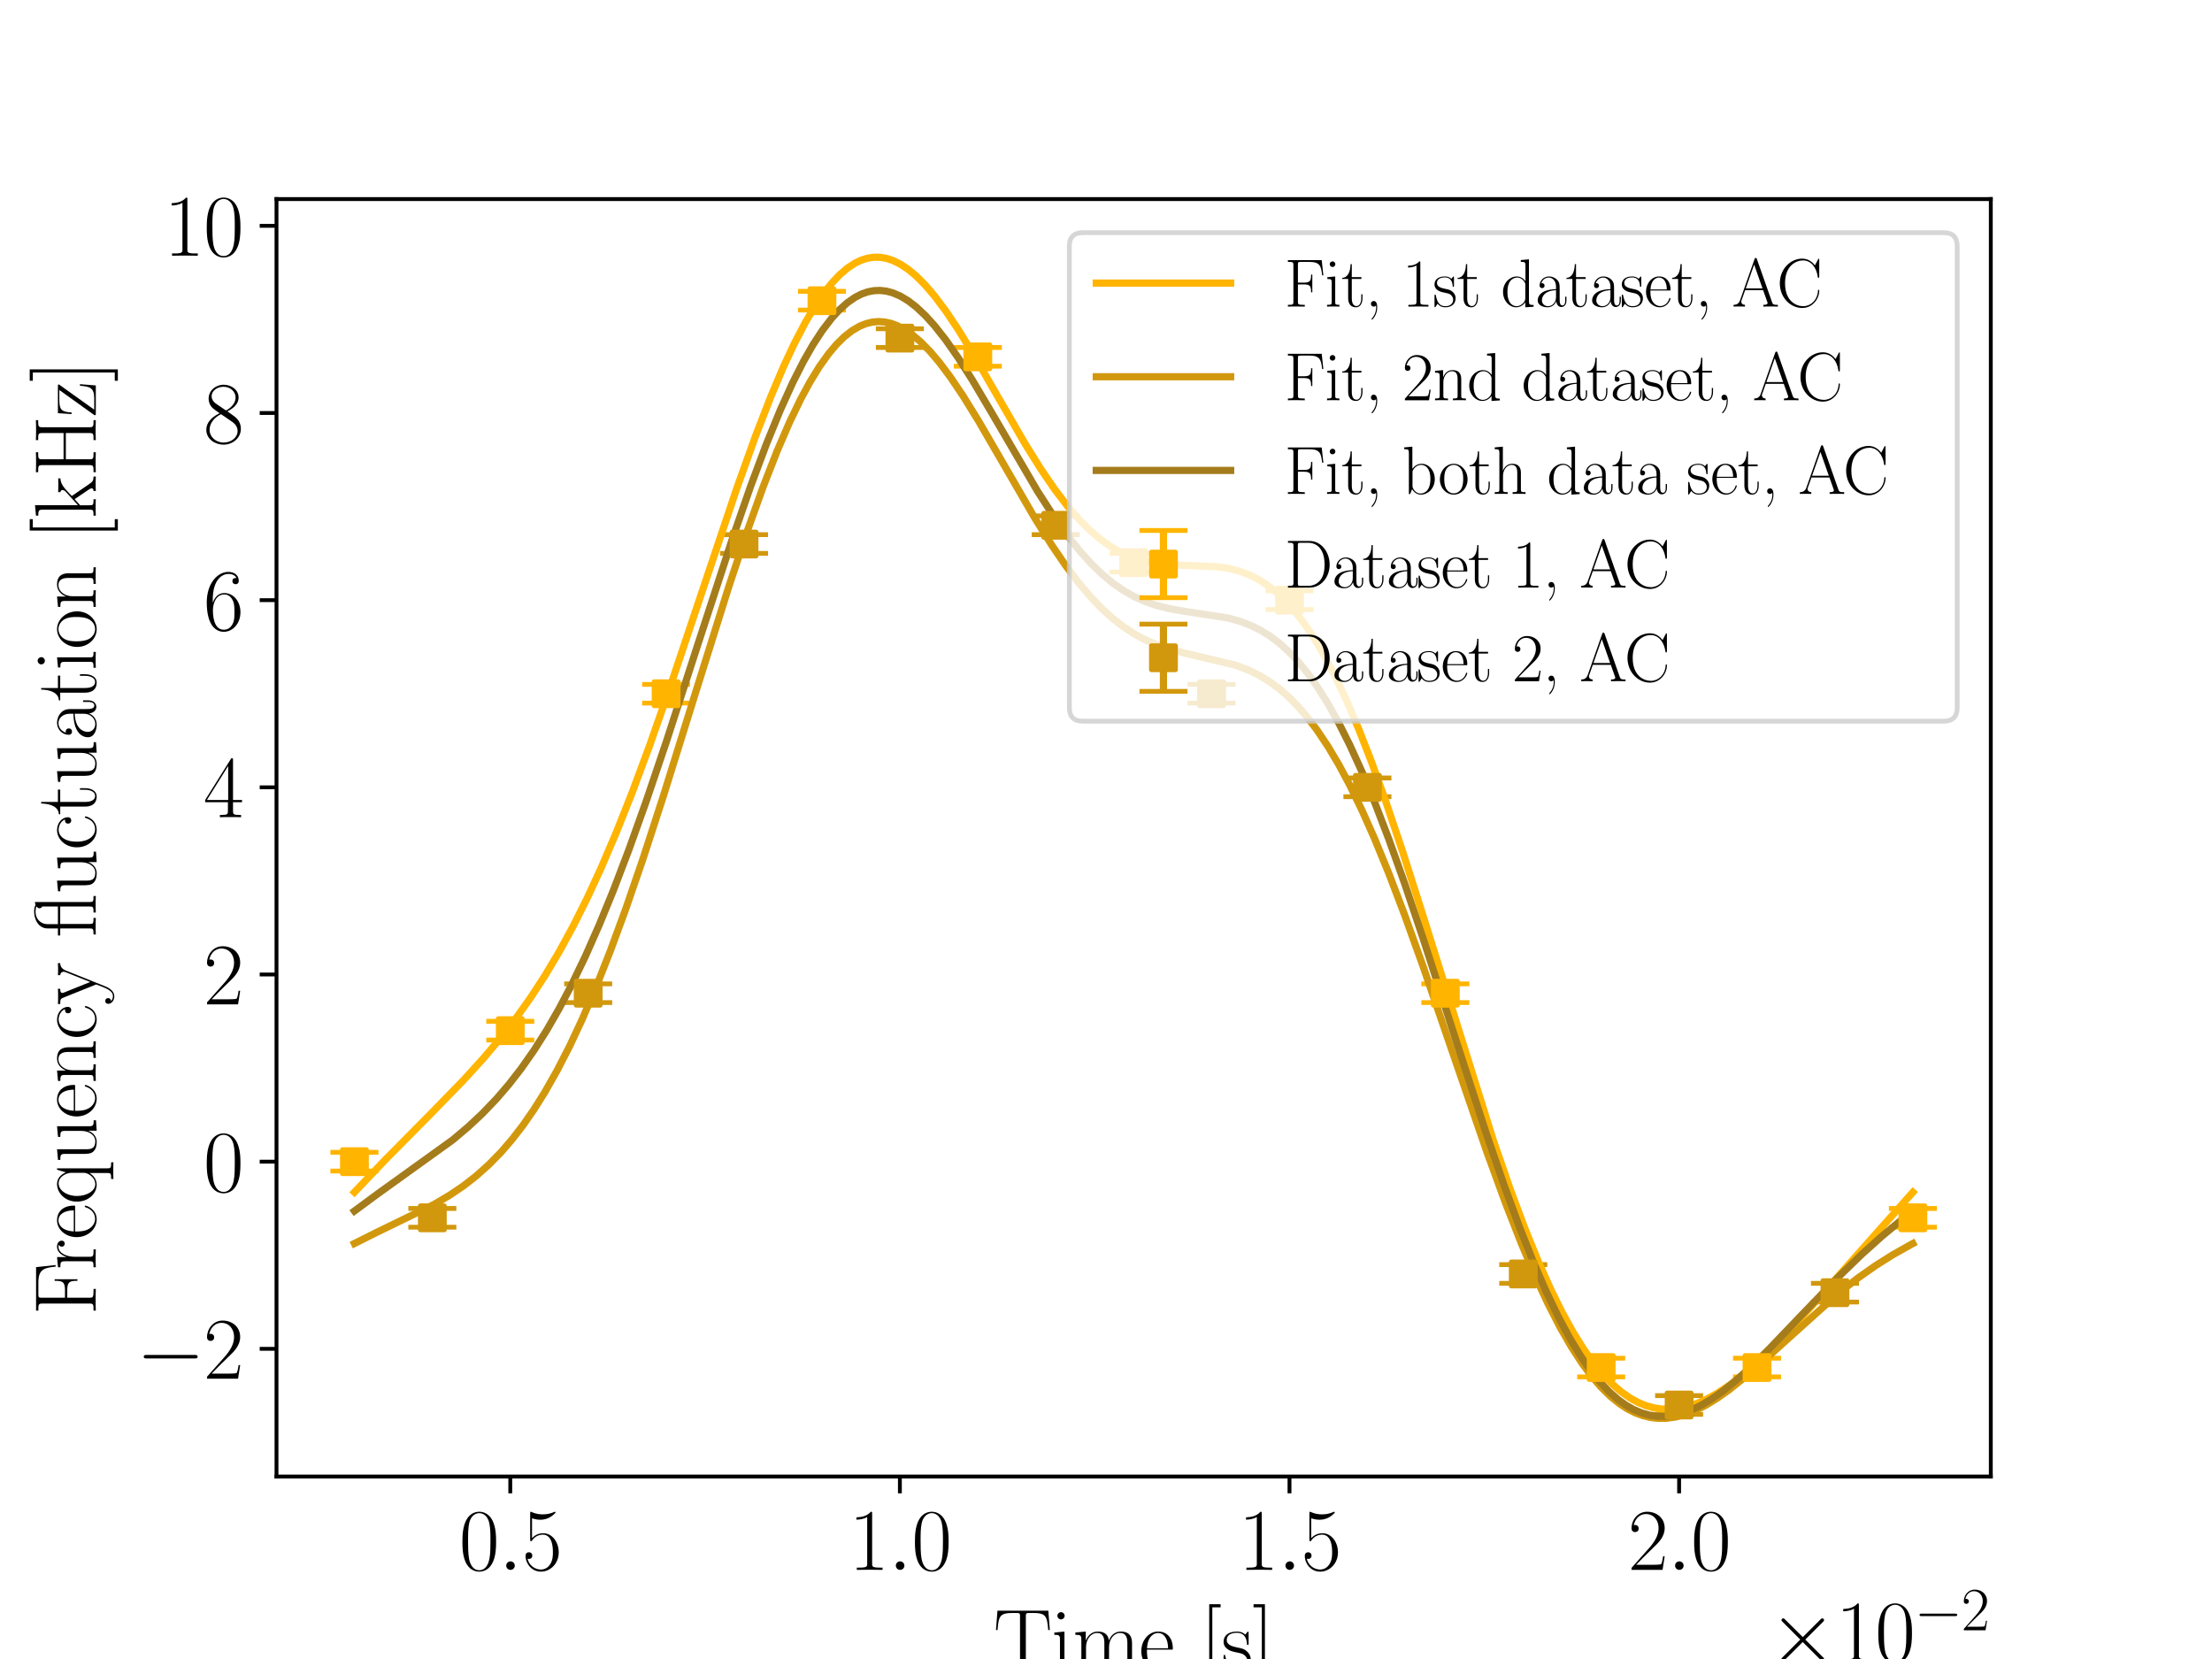 <?xml version="1.0" encoding="utf-8" standalone="no"?>
<!DOCTYPE svg PUBLIC "-//W3C//DTD SVG 1.1//EN"
  "http://www.w3.org/Graphics/SVG/1.1/DTD/svg11.dtd">
<svg xmlns:xlink="http://www.w3.org/1999/xlink" width="460.8pt" height="345.6pt" viewBox="0 0 460.8 345.6" xmlns="http://www.w3.org/2000/svg" version="1.1">
 <defs>
  <style type="text/css">*{stroke-linejoin: round; stroke-linecap: butt}</style>
 </defs>
 <g id="figure_1">
  <g id="patch_1">
   <path d="M 0 345.6 
L 460.8 345.6 
L 460.8 0 
L 0 0 
z
" style="fill: #ffffff"/>
  </g>
  <g id="axes_1">
   <g id="patch_2">
    <path d="M 57.6 307.584 
L 414.72 307.584 
L 414.72 41.472 
L 57.6 41.472 
z
" style="fill: #ffffff"/>
   </g>
   <g id="matplotlib.axis_1">
    <g id="xtick_1">
     <g id="line2d_1">
      <defs>
       <path id="m154bd9f898" d="M 0 0 
L 0 3.5 
" style="stroke: #000000; stroke-width: 0.8"/>
      </defs>
      <g>
       <use xlink:href="#m154bd9f898" x="106.298" y="307.584" style="stroke: #000000; stroke-width: 0.8"/>
      </g>
     </g>
     <g id="text_1">
      <!-- $\mathdefault{0.5}$ -->
      <g transform="translate(95.635 327.037) scale(0.18 -0.18)">
       <defs>
        <path id="CMR17-30" d="M 2688 2038 
C 2688 2430 2682 3099 2413 3613 
C 2176 4063 1798 4224 1466 4224 
C 1158 4224 768 4082 525 3620 
C 269 3137 243 2539 243 2038 
C 243 1671 250 1112 448 623 
C 723 -39 1216 -128 1466 -128 
C 1760 -128 2208 -7 2470 604 
C 2662 1048 2688 1568 2688 2038 
z
M 1466 -26 
C 1056 -26 813 328 723 816 
C 653 1196 653 1749 653 2109 
C 653 2604 653 3015 736 3407 
C 858 3954 1216 4121 1466 4121 
C 1728 4121 2067 3947 2189 3420 
C 2272 3054 2278 2623 2278 2109 
C 2278 1691 2278 1176 2202 797 
C 2067 96 1690 -26 1466 -26 
z
" transform="scale(0.016)"/>
        <path id="CMMI12-3a" d="M 1178 307 
C 1178 492 1024 620 870 620 
C 685 620 557 467 557 313 
C 557 128 710 0 864 0 
C 1050 0 1178 153 1178 307 
z
" transform="scale(0.016)"/>
        <path id="CMR17-35" d="M 730 3750 
C 794 3724 1056 3641 1325 3641 
C 1920 3641 2246 3961 2432 4140 
C 2432 4191 2432 4224 2394 4224 
C 2387 4224 2374 4224 2323 4198 
C 2099 4102 1837 4032 1517 4032 
C 1325 4032 1037 4055 723 4191 
C 653 4224 640 4224 634 4224 
C 602 4224 595 4217 595 4090 
L 595 2231 
C 595 2113 595 2080 659 2080 
C 691 2080 704 2093 736 2139 
C 941 2435 1222 2560 1542 2560 
C 1766 2560 2246 2415 2246 1293 
C 2246 1087 2246 716 2054 422 
C 1894 159 1645 25 1370 25 
C 947 25 518 319 403 812 
C 429 806 480 793 506 793 
C 589 793 749 838 749 1036 
C 749 1209 627 1280 506 1280 
C 358 1280 262 1190 262 1011 
C 262 454 704 -128 1382 -128 
C 2042 -128 2669 441 2669 1267 
C 2669 2054 2170 2662 1549 2662 
C 1222 2662 947 2540 730 2304 
L 730 3750 
z
" transform="scale(0.016)"/>
       </defs>
       <use xlink:href="#CMR17-30" transform="scale(0.996)"/>
       <use xlink:href="#CMMI12-3a" transform="translate(45.69 0) scale(0.996)"/>
       <use xlink:href="#CMR17-35" transform="translate(72.788 0) scale(0.996)"/>
      </g>
     </g>
    </g>
    <g id="xtick_2">
     <g id="line2d_2">
      <g>
       <use xlink:href="#m154bd9f898" x="187.462" y="307.584" style="stroke: #000000; stroke-width: 0.8"/>
      </g>
     </g>
     <g id="text_2">
      <!-- $\mathdefault{1.0}$ -->
      <g transform="translate(176.799 327.037) scale(0.18 -0.18)">
       <defs>
        <path id="CMR17-31" d="M 1702 4083 
C 1702 4217 1696 4224 1606 4224 
C 1357 3927 979 3833 621 3820 
C 602 3820 570 3820 563 3808 
C 557 3795 557 3782 557 3648 
C 755 3648 1088 3686 1344 3839 
L 1344 467 
C 1344 243 1331 166 781 166 
L 589 166 
L 589 0 
C 896 6 1216 12 1523 12 
C 1830 12 2150 6 2458 0 
L 2458 166 
L 2266 166 
C 1715 166 1702 236 1702 467 
L 1702 4083 
z
" transform="scale(0.016)"/>
       </defs>
       <use xlink:href="#CMR17-31" transform="scale(0.996)"/>
       <use xlink:href="#CMMI12-3a" transform="translate(45.69 0) scale(0.996)"/>
       <use xlink:href="#CMR17-30" transform="translate(72.788 0) scale(0.996)"/>
      </g>
     </g>
    </g>
    <g id="xtick_3">
     <g id="line2d_3">
      <g>
       <use xlink:href="#m154bd9f898" x="268.625" y="307.584" style="stroke: #000000; stroke-width: 0.8"/>
      </g>
     </g>
     <g id="text_3">
      <!-- $\mathdefault{1.5}$ -->
      <g transform="translate(257.962 327.037) scale(0.18 -0.18)">
       <use xlink:href="#CMR17-31" transform="scale(0.996)"/>
       <use xlink:href="#CMMI12-3a" transform="translate(45.69 0) scale(0.996)"/>
       <use xlink:href="#CMR17-35" transform="translate(72.788 0) scale(0.996)"/>
      </g>
     </g>
    </g>
    <g id="xtick_4">
     <g id="line2d_4">
      <g>
       <use xlink:href="#m154bd9f898" x="349.789" y="307.584" style="stroke: #000000; stroke-width: 0.8"/>
      </g>
     </g>
     <g id="text_4">
      <!-- $\mathdefault{2.0}$ -->
      <g transform="translate(339.126 327.037) scale(0.18 -0.18)">
       <defs>
        <path id="CMR17-32" d="M 2669 990 
L 2554 990 
C 2490 537 2438 460 2413 422 
C 2381 371 1920 371 1830 371 
L 602 371 
C 832 620 1280 1073 1824 1596 
C 2214 1966 2669 2400 2669 3033 
C 2669 3788 2067 4224 1395 4224 
C 691 4224 262 3603 262 3027 
C 262 2777 448 2745 525 2745 
C 589 2745 781 2783 781 3007 
C 781 3206 614 3264 525 3264 
C 486 3264 448 3257 422 3244 
C 544 3788 915 4057 1306 4057 
C 1862 4057 2227 3616 2227 3033 
C 2227 2477 1901 1998 1536 1583 
L 262 147 
L 262 0 
L 2515 0 
L 2669 990 
z
" transform="scale(0.016)"/>
       </defs>
       <use xlink:href="#CMR17-32" transform="scale(0.996)"/>
       <use xlink:href="#CMMI12-3a" transform="translate(45.69 0) scale(0.996)"/>
       <use xlink:href="#CMR17-30" transform="translate(72.788 0) scale(0.996)"/>
      </g>
     </g>
    </g>
    <g id="text_5">
     <!-- Time [s] -->
     <g transform="translate(206.964 347.959) scale(0.18 -0.18)">
      <defs>
       <path id="CMR17-54" d="M 3981 4332 
L 288 4332 
L 179 2924 
L 294 2924 
C 378 3981 467 4166 1453 4166 
C 1568 4166 1754 4166 1805 4159 
C 1926 4140 1926 4064 1926 3917 
L 1926 465 
C 1926 236 1907 166 1376 166 
L 1197 166 
L 1197 0 
C 1504 6 1824 12 2138 12 
C 2451 12 2771 6 3078 0 
L 3078 166 
L 2899 166 
C 2368 166 2349 236 2349 465 
L 2349 3917 
C 2349 4057 2349 4134 2464 4159 
C 2515 4166 2701 4166 2816 4166 
C 3795 4166 3891 3981 3974 2924 
L 4090 2924 
L 3981 4332 
z
" transform="scale(0.016)"/>
       <path id="CMR17-69" d="M 992 3961 
C 992 4102 877 4224 730 4224 
C 589 4224 467 4108 467 3961 
C 467 3820 582 3699 730 3699 
C 870 3699 992 3814 992 3961 
z
M 243 2745 
L 243 2579 
C 602 2579 653 2540 653 2231 
L 653 443 
C 653 198 627 166 218 166 
L 218 0 
C 371 12 646 12 806 12 
C 960 12 1222 12 1370 0 
L 1370 166 
C 992 166 979 205 979 436 
L 979 2816 
L 243 2745 
z
" transform="scale(0.016)"/>
       <path id="CMR17-6d" d="M 4326 1954 
C 4326 2276 4269 2816 3507 2816 
C 3072 2816 2771 2520 2656 2173 
L 2650 2173 
C 2573 2700 2195 2816 1837 2816 
C 1331 2816 1069 2424 973 2166 
L 966 2166 
L 966 2816 
L 211 2745 
L 211 2578 
C 589 2578 646 2540 646 2231 
L 646 443 
C 646 198 621 166 211 166 
L 211 0 
C 365 12 646 12 813 12 
C 979 12 1267 12 1421 0 
L 1421 166 
C 1011 166 986 192 986 443 
L 986 1678 
C 986 2269 1344 2713 1792 2713 
C 2266 2713 2317 2289 2317 1980 
L 2317 443 
C 2317 198 2291 166 1882 166 
L 1882 0 
C 2035 12 2317 12 2483 12 
C 2650 12 2938 12 3091 0 
L 3091 166 
C 2682 166 2656 192 2656 443 
L 2656 1678 
C 2656 2269 3014 2713 3462 2713 
C 3936 2713 3987 2289 3987 1980 
L 3987 443 
C 3987 198 3962 166 3552 166 
L 3552 0 
C 3706 12 3987 12 4154 12 
C 4320 12 4608 12 4762 0 
L 4762 166 
C 4352 166 4326 192 4326 443 
L 4326 1954 
z
" transform="scale(0.016)"/>
       <path id="CMR17-65" d="M 2438 1503 
C 2464 1529 2464 1542 2464 1606 
C 2464 2251 2118 2816 1389 2816 
C 710 2816 173 2175 173 1394 
C 173 554 781 -64 1459 -64 
C 2176 -64 2458 619 2458 755 
C 2458 800 2419 800 2406 800 
C 2362 800 2355 787 2330 709 
C 2189 270 1837 51 1504 51 
C 1229 51 954 206 781 490 
C 582 819 582 1200 582 1503 
L 2438 1503 
z
M 589 1600 
C 634 2511 1126 2713 1382 2713 
C 1818 2713 2112 2308 2118 1600 
L 589 1600 
z
" transform="scale(0.016)"/>
       <path id="CMR17-5b" d="M 1504 -1600 
L 1504 -1376 
L 902 -1376 
L 902 4575 
L 1504 4575 
L 1504 4800 
L 678 4800 
L 678 -1600 
L 1504 -1600 
z
" transform="scale(0.016)"/>
       <path id="CMR17-73" d="M 1978 2688 
C 1978 2803 1971 2809 1933 2809 
C 1907 2809 1901 2803 1824 2707 
C 1805 2681 1747 2617 1728 2592 
C 1523 2809 1235 2816 1126 2816 
C 416 2816 160 2444 160 2073 
C 160 1497 813 1363 998 1324 
C 1402 1241 1542 1216 1677 1100 
C 1760 1024 1901 883 1901 652 
C 1901 384 1747 38 1158 38 
C 602 38 403 460 288 1024 
C 269 1113 269 1120 218 1120 
C 166 1120 160 1113 160 985 
L 160 64 
C 160 -52 166 -58 205 -58 
C 237 -58 243 -52 275 0 
C 314 57 410 211 448 275 
C 576 102 800 -64 1158 -64 
C 1792 -64 2131 281 2131 780 
C 2131 1107 1958 1280 1875 1356 
C 1683 1555 1459 1600 1190 1651 
C 838 1728 390 1817 390 2208 
C 390 2374 480 2726 1126 2726 
C 1811 2726 1850 2086 1862 1881 
C 1869 1849 1901 1843 1920 1843 
C 1978 1843 1978 1862 1978 1971 
L 1978 2688 
z
" transform="scale(0.016)"/>
       <path id="CMR17-5d" d="M 915 4800 
L 90 4800 
L 90 4575 
L 691 4575 
L 691 -1376 
L 90 -1376 
L 90 -1600 
L 915 -1600 
L 915 4800 
z
" transform="scale(0.016)"/>
      </defs>
      <use xlink:href="#CMR17-54" transform="scale(0.996)"/>
      <use xlink:href="#CMR17-69" transform="translate(66.51 0) scale(0.996)"/>
      <use xlink:href="#CMR17-6d" transform="translate(91.381 0) scale(0.996)"/>
      <use xlink:href="#CMR17-65" transform="translate(168.301 0) scale(0.996)"/>
      <use xlink:href="#CMR17-5b" transform="translate(238.862 0) scale(0.996)"/>
      <use xlink:href="#CMR17-73" transform="translate(263.733 0) scale(0.996)"/>
      <use xlink:href="#CMR17-5d" transform="translate(299.535 0) scale(0.996)"/>
     </g>
    </g>
    <g id="text_6">
     <!-- $\times\mathdefault{10^{−2}}\mathdefault{}$ -->
     <g transform="translate(368.415 346.129) scale(0.18 -0.18)">
      <defs>
       <path id="CMSY10-2" d="M 2490 1775 
L 1210 3046 
C 1133 3123 1120 3136 1069 3136 
C 1005 3136 941 3078 941 3008 
C 941 2963 954 2950 1024 2880 
L 2304 1596 
L 1024 313 
C 954 243 941 230 941 185 
C 941 115 1005 57 1069 57 
C 1120 57 1133 70 1210 147 
L 2483 1418 
L 3808 95 
C 3821 89 3866 57 3904 57 
C 3981 57 4032 115 4032 185 
C 4032 198 4032 223 4013 255 
C 4006 268 2989 1271 2669 1596 
L 3840 2765 
C 3872 2803 3968 2886 4000 2925 
C 4006 2937 4032 2963 4032 3008 
C 4032 3078 3981 3136 3904 3136 
C 3853 3136 3827 3110 3757 3040 
L 2490 1775 
z
" transform="scale(0.016)"/>
       <path id="CMSY10-0" d="M 4218 1472 
C 4326 1472 4442 1472 4442 1600 
C 4442 1728 4326 1728 4218 1728 
L 755 1728 
C 646 1728 531 1728 531 1600 
C 531 1472 646 1472 755 1472 
L 4218 1472 
z
" transform="scale(0.016)"/>
      </defs>
      <use xlink:href="#CMSY10-2" transform="scale(0.996)"/>
      <use xlink:href="#CMR17-31" transform="translate(77.487 0) scale(0.996)"/>
      <use xlink:href="#CMR17-30" transform="translate(123.178 0) scale(0.996)"/>
      <use xlink:href="#CMSY10-0" transform="translate(168.868 36.154) scale(0.697)"/>
      <use xlink:href="#CMR17-32" transform="translate(223.109 36.154) scale(0.697)"/>
     </g>
    </g>
   </g>
   <g id="matplotlib.axis_2">
    <g id="ytick_1">
     <g id="line2d_5">
      <defs>
       <path id="md1e6805305" d="M 0 0 
L -3.5 0 
" style="stroke: #000000; stroke-width: 0.8"/>
      </defs>
      <g>
       <use xlink:href="#md1e6805305" x="57.6" y="280.987" style="stroke: #000000; stroke-width: 0.8"/>
      </g>
     </g>
     <g id="text_7">
      <!-- $\mathdefault{−2}$ -->
      <g transform="translate(28.428 287.213) scale(0.18 -0.18)">
       <use xlink:href="#CMSY10-0" transform="scale(0.996)"/>
       <use xlink:href="#CMR17-32" transform="translate(77.487 0) scale(0.996)"/>
      </g>
     </g>
    </g>
    <g id="ytick_2">
     <g id="line2d_6">
      <g>
       <use xlink:href="#md1e6805305" x="57.6" y="241.996" style="stroke: #000000; stroke-width: 0.8"/>
      </g>
     </g>
     <g id="text_8">
      <!-- $\mathdefault{0}$ -->
      <g transform="translate(42.376 248.223) scale(0.18 -0.18)">
       <use xlink:href="#CMR17-30" transform="scale(0.996)"/>
      </g>
     </g>
    </g>
    <g id="ytick_3">
     <g id="line2d_7">
      <g>
       <use xlink:href="#md1e6805305" x="57.6" y="203.006" style="stroke: #000000; stroke-width: 0.8"/>
      </g>
     </g>
     <g id="text_9">
      <!-- $\mathdefault{2}$ -->
      <g transform="translate(42.376 209.233) scale(0.18 -0.18)">
       <use xlink:href="#CMR17-32" transform="scale(0.996)"/>
      </g>
     </g>
    </g>
    <g id="ytick_4">
     <g id="line2d_8">
      <g>
       <use xlink:href="#md1e6805305" x="57.6" y="164.016" style="stroke: #000000; stroke-width: 0.8"/>
      </g>
     </g>
     <g id="text_10">
      <!-- $\mathdefault{4}$ -->
      <g transform="translate(42.376 170.242) scale(0.18 -0.18)">
       <defs>
        <path id="CMR17-34" d="M 2150 4147 
C 2150 4281 2144 4288 2029 4288 
L 128 1254 
L 128 1088 
L 1779 1088 
L 1779 460 
C 1779 230 1766 166 1318 166 
L 1197 166 
L 1197 0 
C 1402 12 1747 12 1965 12 
C 2182 12 2528 12 2733 0 
L 2733 166 
L 2611 166 
C 2163 166 2150 230 2150 460 
L 2150 1088 
L 2803 1088 
L 2803 1254 
L 2150 1254 
L 2150 4147 
z
M 1798 3723 
L 1798 1254 
L 256 1254 
L 1798 3723 
z
" transform="scale(0.016)"/>
       </defs>
       <use xlink:href="#CMR17-34" transform="scale(0.996)"/>
      </g>
     </g>
    </g>
    <g id="ytick_5">
     <g id="line2d_9">
      <g>
       <use xlink:href="#md1e6805305" x="57.6" y="125.025" style="stroke: #000000; stroke-width: 0.8"/>
      </g>
     </g>
     <g id="text_11">
      <!-- $\mathdefault{6}$ -->
      <g transform="translate(42.376 131.252) scale(0.18 -0.18)">
       <defs>
        <path id="CMR17-36" d="M 678 2198 
C 678 3712 1395 4076 1811 4076 
C 1946 4076 2272 4049 2400 3782 
C 2298 3782 2106 3782 2106 3558 
C 2106 3385 2246 3328 2336 3328 
C 2394 3328 2566 3353 2566 3571 
C 2566 3987 2246 4224 1805 4224 
C 1043 4224 243 3411 243 2011 
C 243 257 966 -128 1478 -128 
C 2099 -128 2688 431 2688 1295 
C 2688 2101 2170 2688 1517 2688 
C 1126 2688 838 2430 678 1979 
L 678 2198 
z
M 1478 25 
C 691 25 691 1212 691 1450 
C 691 1914 909 2585 1504 2585 
C 1613 2585 1926 2585 2138 2140 
C 2253 1889 2253 1624 2253 1302 
C 2253 954 2253 696 2118 438 
C 1978 173 1773 25 1478 25 
z
" transform="scale(0.016)"/>
       </defs>
       <use xlink:href="#CMR17-36" transform="scale(0.996)"/>
      </g>
     </g>
    </g>
    <g id="ytick_6">
     <g id="line2d_10">
      <g>
       <use xlink:href="#md1e6805305" x="57.6" y="86.035" style="stroke: #000000; stroke-width: 0.8"/>
      </g>
     </g>
     <g id="text_12">
      <!-- $\mathdefault{8}$ -->
      <g transform="translate(42.376 92.262) scale(0.18 -0.18)">
       <defs>
        <path id="CMR17-38" d="M 1741 2289 
C 2144 2494 2554 2803 2554 3298 
C 2554 3884 1990 4224 1472 4224 
C 890 4224 378 3800 378 3215 
C 378 3054 416 2777 666 2533 
C 730 2469 998 2276 1171 2154 
C 883 2006 211 1652 211 945 
C 211 282 838 -128 1459 -128 
C 2144 -128 2720 366 2720 1022 
C 2720 1607 2330 1877 2074 2051 
L 1741 2289 
z
M 902 2855 
C 851 2887 595 3086 595 3388 
C 595 3781 998 4076 1459 4076 
C 1965 4076 2336 3716 2336 3298 
C 2336 2700 1670 2359 1638 2359 
C 1632 2359 1626 2359 1574 2398 
L 902 2855 
z
M 2080 1536 
C 2176 1466 2483 1253 2483 861 
C 2483 385 2010 25 1472 25 
C 890 25 448 443 448 951 
C 448 1459 838 1884 1280 2083 
L 2080 1536 
z
" transform="scale(0.016)"/>
       </defs>
       <use xlink:href="#CMR17-38" transform="scale(0.996)"/>
      </g>
     </g>
    </g>
    <g id="ytick_7">
     <g id="line2d_11">
      <g>
       <use xlink:href="#md1e6805305" x="57.6" y="47.045" style="stroke: #000000; stroke-width: 0.8"/>
      </g>
     </g>
     <g id="text_13">
      <!-- $\mathdefault{10}$ -->
      <g transform="translate(34.151 53.271) scale(0.18 -0.18)">
       <use xlink:href="#CMR17-31" transform="scale(0.996)"/>
       <use xlink:href="#CMR17-30" transform="translate(45.69 0) scale(0.996)"/>
      </g>
     </g>
    </g>
    <g id="text_14">
     <!-- Frequency fluctuation [kHz] -->
     <g transform="translate(19.96 273.957) rotate(-90) scale(0.18 -0.18)">
      <defs>
       <path id="CMR17-46" d="M 3482 4339 
L 326 4339 
L 326 4172 
C 768 4172 838 4172 838 3883 
L 838 450 
C 838 166 768 166 326 166 
L 326 0 
C 512 12 870 12 1069 12 
C 1331 12 1638 12 1901 0 
L 1901 166 
L 1760 166 
C 1274 166 1261 229 1261 456 
L 1261 2073 
L 1837 2073 
C 2432 2073 2490 1865 2490 1334 
L 2605 1334 
L 2605 2991 
L 2490 2991 
C 2490 2451 2432 2240 1837 2240 
L 1261 2240 
L 1261 3922 
C 1261 4140 1274 4172 1530 4172 
L 2355 4172 
C 3322 4172 3430 3774 3520 2920 
L 3635 2920 
L 3482 4339 
z
" transform="scale(0.016)"/>
       <path id="CMR17-72" d="M 960 1517 
C 960 2134 1222 2713 1702 2713 
C 1747 2713 1792 2707 1837 2687 
C 1837 2687 1696 2642 1696 2475 
C 1696 2321 1818 2257 1914 2257 
C 1990 2257 2131 2302 2131 2482 
C 2131 2687 1926 2816 1709 2816 
C 1222 2816 1011 2340 947 2115 
L 941 2115 
L 941 2816 
L 198 2745 
L 198 2578 
C 576 2578 634 2540 634 2231 
L 634 443 
C 634 198 608 166 198 166 
L 198 0 
C 352 12 646 12 813 12 
C 998 12 1325 12 1498 0 
L 1498 166 
C 1037 166 960 166 960 455 
L 960 1517 
z
" transform="scale(0.016)"/>
       <path id="CMR17-71" d="M 2630 2816 
L 2528 2816 
L 2336 2177 
C 2189 2519 1920 2816 1491 2816 
C 838 2816 211 2228 211 1376 
C 211 529 800 -64 1440 -64 
C 1933 -64 2208 316 2291 458 
L 2291 -834 
C 2291 -1081 2266 -1114 1856 -1114 
L 1856 -1280 
C 2010 -1268 2291 -1268 2458 -1268 
C 2624 -1268 2912 -1268 3066 -1280 
L 3066 -1114 
C 2656 -1114 2630 -1088 2630 -834 
L 2630 2816 
z
M 2304 871 
C 2304 594 2074 335 2054 316 
C 1856 90 1626 38 1472 38 
C 992 38 621 652 621 1369 
C 621 2125 1043 2700 1536 2700 
C 2048 2700 2304 2112 2304 1776 
L 2304 871 
z
" transform="scale(0.016)"/>
       <path id="CMR17-75" d="M 1882 2745 
L 1882 2579 
C 2259 2579 2317 2540 2317 2229 
L 2317 1053 
C 2317 510 2029 38 1555 38 
C 1030 38 986 355 986 691 
L 986 2816 
L 211 2745 
L 211 2579 
C 467 2579 640 2579 646 2320 
L 646 1079 
C 646 646 646 368 813 187 
C 896 103 1056 -64 1517 -64 
C 2061 -64 2272 400 2323 536 
L 2330 536 
L 2330 -64 
L 3091 -13 
L 3091 154 
C 2714 154 2656 193 2656 503 
L 2656 2816 
L 1882 2745 
z
" transform="scale(0.016)"/>
       <path id="CMR17-6e" d="M 2656 1954 
C 2656 2282 2592 2816 1837 2816 
C 1331 2816 1069 2424 973 2166 
L 966 2166 
L 966 2816 
L 211 2745 
L 211 2578 
C 589 2578 646 2540 646 2231 
L 646 443 
C 646 198 621 166 211 166 
L 211 0 
C 365 12 646 12 813 12 
C 979 12 1267 12 1421 0 
L 1421 166 
C 1011 166 986 192 986 443 
L 986 1678 
C 986 2269 1344 2713 1792 2713 
C 2266 2713 2317 2289 2317 1980 
L 2317 443 
C 2317 198 2291 166 1882 166 
L 1882 0 
C 2035 12 2317 12 2483 12 
C 2650 12 2938 12 3091 0 
L 3091 166 
C 2682 166 2656 192 2656 443 
L 2656 1954 
z
" transform="scale(0.016)"/>
       <path id="CMR17-63" d="M 2234 2240 
C 2112 2240 1933 2240 1933 2015 
C 1933 1836 2080 1785 2163 1785 
C 2208 1785 2394 1804 2394 2028 
C 2394 2476 1958 2816 1466 2816 
C 787 2816 211 2201 211 1379 
C 211 521 813 -64 1466 -64 
C 2259 -64 2458 676 2458 747 
C 2458 773 2451 792 2406 792 
C 2362 792 2355 786 2330 702 
C 2163 180 1798 51 1523 51 
C 1114 51 621 431 621 1385 
C 621 2358 1094 2700 1472 2700 
C 1722 2700 2093 2582 2234 2240 
z
" transform="scale(0.016)"/>
       <path id="CMR17-79" d="M 2496 2183 
C 2656 2579 2944 2585 3034 2585 
L 3034 2752 
C 2912 2745 2752 2739 2630 2739 
C 2496 2739 2285 2739 2157 2752 
L 2157 2585 
C 2400 2566 2406 2384 2406 2332 
C 2406 2268 2394 2235 2362 2158 
L 1664 409 
L 902 2300 
C 870 2378 870 2423 870 2430 
C 870 2572 1018 2585 1171 2585 
L 1171 2752 
C 1018 2739 742 2739 582 2739 
C 410 2739 205 2739 64 2752 
L 64 2585 
C 410 2585 448 2553 531 2345 
L 1485 -31 
C 1197 -795 1030 -1242 627 -1242 
C 557 -1242 397 -1223 282 -1106 
C 429 -1093 493 -1002 493 -892 
C 493 -782 416 -685 288 -685 
C 147 -685 77 -782 77 -899 
C 77 -1158 339 -1344 627 -1344 
C 998 -1344 1229 -983 1357 -659 
L 2496 2183 
z
" transform="scale(0.016)"/>
       <path id="CMR17-d" d="M 2554 4428 
C 2483 4415 2426 4403 2342 4383 
C 2157 4480 1914 4480 1850 4480 
C 1306 4480 634 4174 634 3494 
L 634 2752 
L 122 2752 
L 122 2585 
L 634 2585 
L 634 441 
C 634 198 608 166 198 166 
L 198 0 
C 352 12 634 12 794 12 
C 960 12 1242 12 1395 0 
L 1395 166 
C 986 166 960 192 960 441 
L 960 2585 
L 2227 2585 
L 2227 441 
C 2227 198 2202 166 1792 166 
L 1792 0 
C 1946 12 2227 12 2387 12 
C 2554 12 2835 12 2989 0 
L 2989 166 
C 2579 166 2554 192 2554 441 
L 2554 4428 
z
M 947 2752 
L 947 3494 
C 947 4053 1370 4377 1837 4377 
C 1869 4377 2221 4364 2221 4301 
C 2221 4294 2214 4288 2182 4256 
C 2125 4218 2099 4155 2099 4091 
C 2099 4002 2144 3926 2227 3894 
L 2227 2752 
L 947 2752 
z
" transform="scale(0.016)"/>
       <path id="CMR17-74" d="M 966 2585 
L 1862 2585 
L 1862 2752 
L 966 2752 
L 966 3968 
L 851 3968 
C 838 3292 614 2700 70 2687 
L 70 2585 
L 627 2585 
L 627 778 
C 627 655 627 -64 1370 -64 
C 1747 -64 1965 308 1965 784 
L 1965 1151 
L 1850 1151 
L 1850 790 
C 1850 347 1677 51 1408 51 
C 1222 51 966 179 966 765 
L 966 2585 
z
" transform="scale(0.016)"/>
       <path id="CMR17-61" d="M 2304 1656 
C 2304 2048 2304 2275 2035 2534 
C 1798 2751 1523 2816 1306 2816 
C 800 2816 435 2408 435 1977 
C 435 1740 627 1728 666 1728 
C 749 1728 896 1779 896 1958 
C 896 2118 774 2188 666 2188 
C 640 2188 608 2182 589 2176 
C 723 2594 1069 2713 1293 2713 
C 1613 2713 1965 2421 1965 1875 
L 1965 1632 
C 1587 1619 1133 1568 774 1373 
C 371 1147 256 822 256 576 
C 256 77 832 -64 1171 -64 
C 1523 -64 1850 135 1990 505 
C 2003 219 2182 -39 2464 -39 
C 2598 -39 2938 51 2938 563 
L 2938 926 
L 2822 926 
L 2822 557 
C 2822 161 2650 109 2566 109 
C 2304 109 2304 446 2304 732 
L 2304 1656 
z
M 1965 887 
C 1965 323 1568 38 1216 38 
C 896 38 646 278 646 576 
C 646 771 730 1114 1101 1322 
C 1408 1497 1760 1523 1965 1536 
L 1965 887 
z
" transform="scale(0.016)"/>
       <path id="CMR17-6f" d="M 2758 1356 
C 2758 2176 2163 2816 1466 2816 
C 768 2816 173 2176 173 1356 
C 173 550 768 -64 1466 -64 
C 2163 -64 2758 550 2758 1356 
z
M 1466 51 
C 1165 51 909 230 762 480 
C 602 768 582 1126 582 1408 
C 582 1676 595 2009 762 2297 
C 890 2508 1139 2713 1466 2713 
C 1754 2713 1997 2553 2150 2329 
C 2349 2028 2349 1606 2349 1408 
C 2349 1158 2336 774 2163 467 
C 1984 172 1709 51 1466 51 
z
" transform="scale(0.016)"/>
       <path id="CMR17-6b" d="M 1670 1679 
C 1664 1692 1632 1730 1632 1749 
C 1632 1762 2086 2175 2144 2226 
C 2509 2532 2739 2563 2906 2570 
L 2906 2735 
C 2867 2735 2854 2735 2848 2729 
L 2534 2722 
C 2355 2722 2080 2722 1907 2735 
L 1907 2570 
C 1997 2563 2061 2513 2061 2423 
C 2061 2296 1933 2175 1926 2175 
L 960 1298 
L 960 4416 
L 198 4345 
L 198 4179 
C 576 4179 634 4141 634 3835 
L 634 439 
C 634 198 608 166 198 166 
L 198 0 
C 352 12 634 12 794 12 
C 954 12 1235 12 1389 0 
L 1389 166 
C 979 166 954 191 954 439 
L 954 1139 
L 1395 1540 
L 2042 586 
C 2118 471 2182 382 2182 299 
C 2182 185 2067 166 1990 166 
L 1990 0 
C 2144 12 2419 12 2579 12 
C 2694 12 2931 6 3040 0 
L 3040 166 
C 2739 166 2669 223 2477 503 
L 1670 1679 
z
" transform="scale(0.016)"/>
       <path id="CMR17-48" d="M 3590 3898 
C 3590 4185 3661 4185 4102 4185 
L 4102 4352 
C 3917 4339 3578 4339 3379 4339 
C 3181 4339 2842 4339 2656 4352 
L 2656 4185 
C 3098 4185 3168 4185 3168 3898 
L 3168 2342 
L 1261 2342 
L 1261 3898 
C 1261 4185 1331 4185 1773 4185 
L 1773 4352 
C 1587 4339 1248 4339 1050 4339 
C 851 4339 512 4339 326 4352 
L 326 4185 
C 768 4185 838 4185 838 3898 
L 838 452 
C 838 166 768 166 326 166 
L 326 0 
C 512 12 851 12 1050 12 
C 1248 12 1587 12 1773 0 
L 1773 166 
C 1331 166 1261 166 1261 452 
L 1261 2176 
L 3168 2176 
L 3168 452 
C 3168 166 3098 166 2656 166 
L 2656 0 
C 2842 12 3181 12 3379 12 
C 3578 12 3917 12 4102 0 
L 4102 166 
C 3661 166 3590 166 3590 452 
L 3590 3898 
z
" transform="scale(0.016)"/>
       <path id="CMR17-7a" d="M 2310 2604 
C 2362 2668 2362 2681 2362 2694 
C 2362 2752 2336 2752 2221 2752 
L 275 2752 
L 211 1760 
L 326 1760 
C 371 2380 442 2649 1178 2649 
L 1958 2649 
L 128 96 
C 128 6 134 0 269 0 
L 2291 0 
L 2381 1152 
L 2266 1152 
C 2214 441 2131 115 1350 115 
L 531 115 
L 2310 2604 
z
" transform="scale(0.016)"/>
      </defs>
      <use xlink:href="#CMR17-46" transform="scale(0.996)"/>
      <use xlink:href="#CMR17-72" transform="translate(52.177 0) scale(0.996)"/>
      <use xlink:href="#CMR17-65" transform="translate(87.457 0) scale(0.996)"/>
      <use xlink:href="#CMR17-71" transform="translate(127.943 0) scale(0.996)"/>
      <use xlink:href="#CMR17-75" transform="translate(176.236 0) scale(0.996)"/>
      <use xlink:href="#CMR17-65" transform="translate(227.131 0) scale(0.996)"/>
      <use xlink:href="#CMR17-6e" transform="translate(267.617 0) scale(0.996)"/>
      <use xlink:href="#CMR17-63" transform="translate(318.512 0) scale(0.996)"/>
      <use xlink:href="#CMR17-79" transform="translate(358.998 0) scale(0.996)"/>
      <use xlink:href="#CMR17-d" transform="translate(437.367 0) scale(0.996)"/>
      <use xlink:href="#CMR17-75" transform="translate(487.109 0) scale(0.996)"/>
      <use xlink:href="#CMR17-63" transform="translate(538.004 0) scale(0.996)"/>
      <use xlink:href="#CMR17-74" transform="translate(578.49 0) scale(0.996)"/>
      <use xlink:href="#CMR17-75" transform="translate(613.771 0) scale(0.996)"/>
      <use xlink:href="#CMR17-61" transform="translate(664.666 0) scale(0.996)"/>
      <use xlink:href="#CMR17-74" transform="translate(710.357 0) scale(0.996)"/>
      <use xlink:href="#CMR17-69" transform="translate(745.638 0) scale(0.996)"/>
      <use xlink:href="#CMR17-6f" transform="translate(770.509 0) scale(0.996)"/>
      <use xlink:href="#CMR17-6e" transform="translate(816.199 0) scale(0.996)"/>
      <use xlink:href="#CMR17-5b" transform="translate(897.17 0) scale(0.996)"/>
      <use xlink:href="#CMR17-6b" transform="translate(922.041 0) scale(0.996)"/>
      <use xlink:href="#CMR17-48" transform="translate(970.334 0) scale(0.996)"/>
      <use xlink:href="#CMR17-7a" transform="translate(1039.407 0) scale(0.996)"/>
      <use xlink:href="#CMR17-5d" transform="translate(1079.892 0) scale(0.996)"/>
     </g>
    </g>
   </g>
   <g id="LineCollection_1">
    <path d="M 73.833 243.946 
L 73.833 240.047 
" clip-path="url(#p5fd5dd5504)" style="fill: none; stroke: #ffb400; stroke-width: 1.5"/>
    <path d="M 106.298 216.653 
L 106.298 212.754 
" clip-path="url(#p5fd5dd5504)" style="fill: none; stroke: #ffb400; stroke-width: 1.5"/>
    <path d="M 138.764 146.47 
L 138.764 142.571 
" clip-path="url(#p5fd5dd5504)" style="fill: none; stroke: #ffb400; stroke-width: 1.5"/>
    <path d="M 171.229 64.59 
L 171.229 60.691 
" clip-path="url(#p5fd5dd5504)" style="fill: none; stroke: #ffb400; stroke-width: 1.5"/>
    <path d="M 203.695 76.287 
L 203.695 72.388 
" clip-path="url(#p5fd5dd5504)" style="fill: none; stroke: #ffb400; stroke-width: 1.5"/>
    <path d="M 236.16 119.177 
L 236.16 115.278 
" clip-path="url(#p5fd5dd5504)" style="fill: none; stroke: #ffb400; stroke-width: 1.5"/>
    <path d="M 268.625 126.975 
L 268.625 123.076 
" clip-path="url(#p5fd5dd5504)" style="fill: none; stroke: #ffb400; stroke-width: 1.5"/>
    <path d="M 301.091 208.854 
L 301.091 204.955 
" clip-path="url(#p5fd5dd5504)" style="fill: none; stroke: #ffb400; stroke-width: 1.5"/>
    <path d="M 333.556 286.835 
L 333.556 282.936 
" clip-path="url(#p5fd5dd5504)" style="fill: none; stroke: #ffb400; stroke-width: 1.5"/>
    <path d="M 366.022 286.835 
L 366.022 282.936 
" clip-path="url(#p5fd5dd5504)" style="fill: none; stroke: #ffb400; stroke-width: 1.5"/>
    <path d="M 398.487 255.643 
L 398.487 251.744 
" clip-path="url(#p5fd5dd5504)" style="fill: none; stroke: #ffb400; stroke-width: 1.5"/>
   </g>
   <g id="line2d_12">
    <defs>
     <path id="mc4884e8606" d="M 5 0 
L -5 -0 
" style="stroke: #ffb400"/>
    </defs>
    <g clip-path="url(#p5fd5dd5504)">
     <use xlink:href="#mc4884e8606" x="73.833" y="243.946" style="fill: #ffb400; stroke: #ffb400"/>
     <use xlink:href="#mc4884e8606" x="106.298" y="216.653" style="fill: #ffb400; stroke: #ffb400"/>
     <use xlink:href="#mc4884e8606" x="138.764" y="146.47" style="fill: #ffb400; stroke: #ffb400"/>
     <use xlink:href="#mc4884e8606" x="171.229" y="64.59" style="fill: #ffb400; stroke: #ffb400"/>
     <use xlink:href="#mc4884e8606" x="203.695" y="76.287" style="fill: #ffb400; stroke: #ffb400"/>
     <use xlink:href="#mc4884e8606" x="236.16" y="119.177" style="fill: #ffb400; stroke: #ffb400"/>
     <use xlink:href="#mc4884e8606" x="268.625" y="126.975" style="fill: #ffb400; stroke: #ffb400"/>
     <use xlink:href="#mc4884e8606" x="301.091" y="208.854" style="fill: #ffb400; stroke: #ffb400"/>
     <use xlink:href="#mc4884e8606" x="333.556" y="286.835" style="fill: #ffb400; stroke: #ffb400"/>
     <use xlink:href="#mc4884e8606" x="366.022" y="286.835" style="fill: #ffb400; stroke: #ffb400"/>
     <use xlink:href="#mc4884e8606" x="398.487" y="255.643" style="fill: #ffb400; stroke: #ffb400"/>
    </g>
   </g>
   <g id="line2d_13">
    <g clip-path="url(#p5fd5dd5504)">
     <use xlink:href="#mc4884e8606" x="73.833" y="240.047" style="fill: #ffb400; stroke: #ffb400"/>
     <use xlink:href="#mc4884e8606" x="106.298" y="212.754" style="fill: #ffb400; stroke: #ffb400"/>
     <use xlink:href="#mc4884e8606" x="138.764" y="142.571" style="fill: #ffb400; stroke: #ffb400"/>
     <use xlink:href="#mc4884e8606" x="171.229" y="60.691" style="fill: #ffb400; stroke: #ffb400"/>
     <use xlink:href="#mc4884e8606" x="203.695" y="72.388" style="fill: #ffb400; stroke: #ffb400"/>
     <use xlink:href="#mc4884e8606" x="236.16" y="115.278" style="fill: #ffb400; stroke: #ffb400"/>
     <use xlink:href="#mc4884e8606" x="268.625" y="123.076" style="fill: #ffb400; stroke: #ffb400"/>
     <use xlink:href="#mc4884e8606" x="301.091" y="204.955" style="fill: #ffb400; stroke: #ffb400"/>
     <use xlink:href="#mc4884e8606" x="333.556" y="282.936" style="fill: #ffb400; stroke: #ffb400"/>
     <use xlink:href="#mc4884e8606" x="366.022" y="282.936" style="fill: #ffb400; stroke: #ffb400"/>
     <use xlink:href="#mc4884e8606" x="398.487" y="251.744" style="fill: #ffb400; stroke: #ffb400"/>
    </g>
   </g>
   <g id="LineCollection_2">
    <path d="M 90.065 255.643 
L 90.065 251.744 
" clip-path="url(#p5fd5dd5504)" style="fill: none; stroke: #d2980d; stroke-width: 1.5"/>
    <path d="M 122.531 208.854 
L 122.531 204.955 
" clip-path="url(#p5fd5dd5504)" style="fill: none; stroke: #d2980d; stroke-width: 1.5"/>
    <path d="M 154.996 115.278 
L 154.996 111.379 
" clip-path="url(#p5fd5dd5504)" style="fill: none; stroke: #d2980d; stroke-width: 1.5"/>
    <path d="M 187.462 72.388 
L 187.462 68.489 
" clip-path="url(#p5fd5dd5504)" style="fill: none; stroke: #d2980d; stroke-width: 1.5"/>
    <path d="M 219.927 111.379 
L 219.927 107.48 
" clip-path="url(#p5fd5dd5504)" style="fill: none; stroke: #d2980d; stroke-width: 1.5"/>
    <path d="M 252.393 146.47 
L 252.393 142.571 
" clip-path="url(#p5fd5dd5504)" style="fill: none; stroke: #d2980d; stroke-width: 1.5"/>
    <path d="M 284.858 165.965 
L 284.858 162.066 
" clip-path="url(#p5fd5dd5504)" style="fill: none; stroke: #d2980d; stroke-width: 1.5"/>
    <path d="M 317.324 267.34 
L 317.324 263.441 
" clip-path="url(#p5fd5dd5504)" style="fill: none; stroke: #d2980d; stroke-width: 1.5"/>
    <path d="M 349.789 294.633 
L 349.789 290.734 
" clip-path="url(#p5fd5dd5504)" style="fill: none; stroke: #d2980d; stroke-width: 1.5"/>
    <path d="M 382.255 271.239 
L 382.255 267.34 
" clip-path="url(#p5fd5dd5504)" style="fill: none; stroke: #d2980d; stroke-width: 1.5"/>
   </g>
   <g id="line2d_14">
    <defs>
     <path id="meb780f6744" d="M 5 0 
L -5 -0 
" style="stroke: #d2980d"/>
    </defs>
    <g clip-path="url(#p5fd5dd5504)">
     <use xlink:href="#meb780f6744" x="90.065" y="255.643" style="fill: #d2980d; stroke: #d2980d"/>
     <use xlink:href="#meb780f6744" x="122.531" y="208.854" style="fill: #d2980d; stroke: #d2980d"/>
     <use xlink:href="#meb780f6744" x="154.996" y="115.278" style="fill: #d2980d; stroke: #d2980d"/>
     <use xlink:href="#meb780f6744" x="187.462" y="72.388" style="fill: #d2980d; stroke: #d2980d"/>
     <use xlink:href="#meb780f6744" x="219.927" y="111.379" style="fill: #d2980d; stroke: #d2980d"/>
     <use xlink:href="#meb780f6744" x="252.393" y="146.47" style="fill: #d2980d; stroke: #d2980d"/>
     <use xlink:href="#meb780f6744" x="284.858" y="165.965" style="fill: #d2980d; stroke: #d2980d"/>
     <use xlink:href="#meb780f6744" x="317.324" y="267.34" style="fill: #d2980d; stroke: #d2980d"/>
     <use xlink:href="#meb780f6744" x="349.789" y="294.633" style="fill: #d2980d; stroke: #d2980d"/>
     <use xlink:href="#meb780f6744" x="382.255" y="271.239" style="fill: #d2980d; stroke: #d2980d"/>
    </g>
   </g>
   <g id="line2d_15">
    <g clip-path="url(#p5fd5dd5504)">
     <use xlink:href="#meb780f6744" x="90.065" y="251.744" style="fill: #d2980d; stroke: #d2980d"/>
     <use xlink:href="#meb780f6744" x="122.531" y="204.955" style="fill: #d2980d; stroke: #d2980d"/>
     <use xlink:href="#meb780f6744" x="154.996" y="111.379" style="fill: #d2980d; stroke: #d2980d"/>
     <use xlink:href="#meb780f6744" x="187.462" y="68.489" style="fill: #d2980d; stroke: #d2980d"/>
     <use xlink:href="#meb780f6744" x="219.927" y="107.48" style="fill: #d2980d; stroke: #d2980d"/>
     <use xlink:href="#meb780f6744" x="252.393" y="142.571" style="fill: #d2980d; stroke: #d2980d"/>
     <use xlink:href="#meb780f6744" x="284.858" y="162.066" style="fill: #d2980d; stroke: #d2980d"/>
     <use xlink:href="#meb780f6744" x="317.324" y="263.441" style="fill: #d2980d; stroke: #d2980d"/>
     <use xlink:href="#meb780f6744" x="349.789" y="290.734" style="fill: #d2980d; stroke: #d2980d"/>
     <use xlink:href="#meb780f6744" x="382.255" y="267.34" style="fill: #d2980d; stroke: #d2980d"/>
    </g>
   </g>
   <g id="line2d_16">
    <path d="M 73.833 248.358 
L 80.332 241.527 
L 89.432 232.339 
L 96.581 224.997 
L 100.806 220.353 
L 104.381 216.109 
L 107.631 211.913 
L 110.555 207.8 
L 113.48 203.317 
L 116.405 198.418 
L 119.33 193.066 
L 122.255 187.236 
L 125.179 180.913 
L 128.429 173.311 
L 131.679 165.126 
L 135.254 155.511 
L 139.479 143.465 
L 145.328 126.016 
L 153.453 101.822 
L 157.352 90.945 
L 160.602 82.564 
L 163.202 76.433 
L 165.477 71.56 
L 167.752 67.198 
L 169.702 63.899 
L 171.652 61.031 
L 173.276 58.984 
L 174.901 57.259 
L 176.526 55.861 
L 178.151 54.794 
L 179.451 54.18 
L 180.751 53.778 
L 182.051 53.586 
L 183.351 53.601 
L 184.651 53.821 
L 185.951 54.239 
L 187.576 55.032 
L 189.2 56.112 
L 190.825 57.465 
L 192.775 59.422 
L 194.725 61.711 
L 197 64.748 
L 199.6 68.625 
L 202.85 73.926 
L 207.724 82.394 
L 213.574 92.497 
L 216.824 97.707 
L 219.749 101.988 
L 222.348 105.395 
L 224.623 108.034 
L 226.898 110.333 
L 229.173 112.286 
L 231.123 113.686 
L 233.073 114.841 
L 235.023 115.763 
L 237.297 116.571 
L 239.572 117.124 
L 242.172 117.504 
L 245.422 117.713 
L 253.871 118.09 
L 256.146 118.459 
L 258.421 119.062 
L 260.371 119.808 
L 262.321 120.802 
L 264.271 122.075 
L 266.221 123.653 
L 268.17 125.558 
L 270.12 127.808 
L 272.07 130.416 
L 274.02 133.391 
L 275.97 136.735 
L 278.245 141.1 
L 280.52 145.952 
L 283.12 152.066 
L 285.719 158.742 
L 288.644 166.851 
L 292.219 177.479 
L 296.444 190.776 
L 311.068 237.515 
L 314.643 247.852 
L 317.567 255.695 
L 320.492 262.896 
L 323.092 268.705 
L 325.367 273.303 
L 327.642 277.432 
L 329.917 281.08 
L 331.866 283.822 
L 333.816 286.21 
L 335.766 288.246 
L 337.716 289.938 
L 339.666 291.293 
L 341.291 292.173 
L 342.916 292.834 
L 344.541 293.284 
L 346.166 293.53 
L 347.79 293.583 
L 349.74 293.404 
L 351.69 292.976 
L 353.64 292.316 
L 355.59 291.443 
L 357.865 290.177 
L 360.465 288.439 
L 363.065 286.429 
L 365.989 283.889 
L 369.564 280.46 
L 373.789 276.06 
L 379.313 269.941 
L 398.487 248.358 
L 398.487 248.358 
" clip-path="url(#p5fd5dd5504)" style="fill: none; stroke: #ffb400; stroke-width: 1.5; stroke-linecap: square"/>
   </g>
   <g id="line2d_17">
    <path d="M 73.833 259.045 
L 78.382 256.767 
L 90.407 250.909 
L 93.656 248.995 
L 96.581 247.013 
L 99.181 244.989 
L 101.781 242.67 
L 104.381 240.015 
L 106.656 237.385 
L 108.931 234.443 
L 111.205 231.169 
L 113.48 227.546 
L 116.08 222.963 
L 118.68 217.897 
L 121.28 212.346 
L 124.205 205.53 
L 127.129 198.134 
L 130.379 189.286 
L 133.954 178.882 
L 138.179 165.869 
L 144.678 144.987 
L 151.828 122.188 
L 155.728 110.481 
L 158.977 101.408 
L 161.902 93.923 
L 164.502 87.904 
L 166.777 83.186 
L 168.727 79.582 
L 170.677 76.406 
L 172.627 73.676 
L 174.251 71.752 
L 175.876 70.151 
L 177.501 68.878 
L 179.126 67.933 
L 180.426 67.412 
L 181.726 67.098 
L 183.026 66.989 
L 184.326 67.081 
L 185.626 67.369 
L 186.926 67.848 
L 188.55 68.705 
L 190.175 69.837 
L 191.8 71.228 
L 193.75 73.214 
L 195.7 75.514 
L 197.975 78.547 
L 200.575 82.4 
L 203.825 87.658 
L 208.374 95.501 
L 215.524 107.849 
L 219.099 113.566 
L 222.023 117.85 
L 224.623 121.299 
L 227.223 124.375 
L 229.498 126.746 
L 231.773 128.813 
L 234.048 130.583 
L 236.322 132.069 
L 238.597 133.293 
L 240.872 134.284 
L 243.472 135.18 
L 246.722 136.037 
L 257.446 138.583 
L 260.046 139.572 
L 262.321 140.685 
L 264.596 142.077 
L 266.546 143.524 
L 268.495 145.228 
L 270.445 147.21 
L 272.395 149.484 
L 274.345 152.063 
L 276.62 155.463 
L 278.895 159.291 
L 281.17 163.54 
L 283.769 168.897 
L 286.369 174.758 
L 289.294 181.9 
L 292.544 190.422 
L 296.444 201.285 
L 302.293 218.329 
L 309.768 240.032 
L 313.668 250.705 
L 316.917 259.007 
L 319.842 265.903 
L 322.442 271.508 
L 325.042 276.57 
L 327.317 280.527 
L 329.592 284.023 
L 331.541 286.646 
L 333.491 288.92 
L 335.441 290.845 
L 337.391 292.424 
L 339.016 293.481 
L 340.641 294.307 
L 342.266 294.909 
L 343.891 295.295 
L 345.516 295.473 
L 347.141 295.453 
L 349.09 295.182 
L 351.04 294.661 
L 352.99 293.911 
L 355.265 292.775 
L 357.54 291.393 
L 360.14 289.558 
L 363.389 286.962 
L 367.289 283.541 
L 383.213 269.213 
L 387.113 266.183 
L 390.688 263.671 
L 394.263 261.415 
L 398.162 259.217 
L 398.487 259.045 
L 398.487 259.045 
" clip-path="url(#p5fd5dd5504)" style="fill: none; stroke: #d2980d; stroke-width: 1.5; stroke-linecap: square"/>
   </g>
   <g id="line2d_18">
    <path d="M 73.833 252.274 
L 78.707 248.68 
L 94.306 237.465 
L 97.556 234.72 
L 100.481 231.982 
L 103.406 228.932 
L 106.006 225.911 
L 108.606 222.563 
L 111.205 218.854 
L 113.805 214.756 
L 116.405 210.247 
L 119.005 205.311 
L 121.93 199.239 
L 124.855 192.62 
L 127.779 185.472 
L 131.029 176.947 
L 134.604 166.945 
L 138.829 154.447 
L 145.328 134.398 
L 152.478 112.504 
L 156.378 101.269 
L 159.627 92.573 
L 162.552 85.414 
L 165.152 79.676 
L 167.427 75.196 
L 169.377 71.79 
L 171.327 68.809 
L 173.276 66.269 
L 174.901 64.5 
L 176.526 63.051 
L 178.151 61.927 
L 179.451 61.262 
L 180.751 60.804 
L 182.051 60.551 
L 183.351 60.501 
L 184.651 60.651 
L 185.951 60.995 
L 187.576 61.691 
L 189.2 62.67 
L 190.825 63.917 
L 192.775 65.745 
L 194.725 67.904 
L 197 70.795 
L 199.6 74.516 
L 202.525 79.12 
L 206.424 85.709 
L 216.174 102.391 
L 219.424 107.422 
L 222.348 111.533 
L 224.948 114.798 
L 227.223 117.328 
L 229.498 119.541 
L 231.773 121.436 
L 234.048 123.02 
L 236.322 124.309 
L 238.597 125.329 
L 240.872 126.112 
L 243.472 126.77 
L 246.722 127.34 
L 255.821 128.745 
L 258.421 129.47 
L 260.696 130.347 
L 262.646 131.321 
L 264.596 132.532 
L 266.546 134.007 
L 268.495 135.769 
L 270.445 137.838 
L 272.395 140.23 
L 274.345 142.955 
L 276.62 146.563 
L 278.895 150.636 
L 281.17 155.165 
L 283.769 160.882 
L 286.369 167.139 
L 289.294 174.763 
L 292.544 183.856 
L 296.444 195.434 
L 302.618 214.581 
L 309.443 235.605 
L 313.343 246.949 
L 316.592 255.779 
L 319.517 263.119 
L 322.117 269.091 
L 324.717 274.493 
L 326.992 278.722 
L 329.267 282.47 
L 331.217 285.289 
L 333.166 287.743 
L 335.116 289.83 
L 337.066 291.555 
L 338.691 292.72 
L 340.316 293.642 
L 341.941 294.329 
L 343.566 294.787 
L 345.191 295.025 
L 346.816 295.053 
L 348.44 294.881 
L 350.39 294.426 
L 352.34 293.72 
L 354.29 292.783 
L 356.565 291.428 
L 358.84 289.825 
L 361.44 287.735 
L 364.689 284.81 
L 368.589 280.972 
L 374.764 274.522 
L 382.888 266.088 
L 387.763 261.363 
L 391.988 257.564 
L 396.212 254.053 
L 398.487 252.274 
L 398.487 252.274 
" clip-path="url(#p5fd5dd5504)" style="fill: none; stroke: #a57c1b; stroke-width: 1.5; stroke-linecap: square"/>
   </g>
   <g id="line2d_19">
    <defs>
     <path id="m13e9e02d87" d="M -2.5 2.5 
L 2.5 2.5 
L 2.5 -2.5 
L -2.5 -2.5 
z
" style="stroke: #ffb400; stroke-linejoin: miter"/>
    </defs>
    <g clip-path="url(#p5fd5dd5504)">
     <use xlink:href="#m13e9e02d87" x="73.833" y="241.996" style="fill: #ffb400; stroke: #ffb400; stroke-linejoin: miter"/>
     <use xlink:href="#m13e9e02d87" x="106.298" y="214.703" style="fill: #ffb400; stroke: #ffb400; stroke-linejoin: miter"/>
     <use xlink:href="#m13e9e02d87" x="138.764" y="144.52" style="fill: #ffb400; stroke: #ffb400; stroke-linejoin: miter"/>
     <use xlink:href="#m13e9e02d87" x="171.229" y="62.641" style="fill: #ffb400; stroke: #ffb400; stroke-linejoin: miter"/>
     <use xlink:href="#m13e9e02d87" x="203.695" y="74.338" style="fill: #ffb400; stroke: #ffb400; stroke-linejoin: miter"/>
     <use xlink:href="#m13e9e02d87" x="236.16" y="117.227" style="fill: #ffb400; stroke: #ffb400; stroke-linejoin: miter"/>
     <use xlink:href="#m13e9e02d87" x="268.625" y="125.025" style="fill: #ffb400; stroke: #ffb400; stroke-linejoin: miter"/>
     <use xlink:href="#m13e9e02d87" x="301.091" y="206.905" style="fill: #ffb400; stroke: #ffb400; stroke-linejoin: miter"/>
     <use xlink:href="#m13e9e02d87" x="333.556" y="284.886" style="fill: #ffb400; stroke: #ffb400; stroke-linejoin: miter"/>
     <use xlink:href="#m13e9e02d87" x="366.022" y="284.886" style="fill: #ffb400; stroke: #ffb400; stroke-linejoin: miter"/>
     <use xlink:href="#m13e9e02d87" x="398.487" y="253.693" style="fill: #ffb400; stroke: #ffb400; stroke-linejoin: miter"/>
    </g>
   </g>
   <g id="line2d_20">
    <defs>
     <path id="m2b1439190a" d="M -2.5 2.5 
L 2.5 2.5 
L 2.5 -2.5 
L -2.5 -2.5 
z
" style="stroke: #d2980d; stroke-linejoin: miter"/>
    </defs>
    <g clip-path="url(#p5fd5dd5504)">
     <use xlink:href="#m2b1439190a" x="90.065" y="253.693" style="fill: #d2980d; stroke: #d2980d; stroke-linejoin: miter"/>
     <use xlink:href="#m2b1439190a" x="122.531" y="206.905" style="fill: #d2980d; stroke: #d2980d; stroke-linejoin: miter"/>
     <use xlink:href="#m2b1439190a" x="154.996" y="113.328" style="fill: #d2980d; stroke: #d2980d; stroke-linejoin: miter"/>
     <use xlink:href="#m2b1439190a" x="187.462" y="70.439" style="fill: #d2980d; stroke: #d2980d; stroke-linejoin: miter"/>
     <use xlink:href="#m2b1439190a" x="219.927" y="109.429" style="fill: #d2980d; stroke: #d2980d; stroke-linejoin: miter"/>
     <use xlink:href="#m2b1439190a" x="252.393" y="144.52" style="fill: #d2980d; stroke: #d2980d; stroke-linejoin: miter"/>
     <use xlink:href="#m2b1439190a" x="284.858" y="164.016" style="fill: #d2980d; stroke: #d2980d; stroke-linejoin: miter"/>
     <use xlink:href="#m2b1439190a" x="317.324" y="265.39" style="fill: #d2980d; stroke: #d2980d; stroke-linejoin: miter"/>
     <use xlink:href="#m2b1439190a" x="349.789" y="292.684" style="fill: #d2980d; stroke: #d2980d; stroke-linejoin: miter"/>
     <use xlink:href="#m2b1439190a" x="382.255" y="269.29" style="fill: #d2980d; stroke: #d2980d; stroke-linejoin: miter"/>
    </g>
   </g>
   <g id="patch_3">
    <path d="M 57.6 307.584 
L 57.6 41.472 
" style="fill: none; stroke: #000000; stroke-width: 0.8; stroke-linejoin: miter; stroke-linecap: square"/>
   </g>
   <g id="patch_4">
    <path d="M 414.72 307.584 
L 414.72 41.472 
" style="fill: none; stroke: #000000; stroke-width: 0.8; stroke-linejoin: miter; stroke-linecap: square"/>
   </g>
   <g id="patch_5">
    <path d="M 57.6 307.584 
L 414.72 307.584 
" style="fill: none; stroke: #000000; stroke-width: 0.8; stroke-linejoin: miter; stroke-linecap: square"/>
   </g>
   <g id="patch_6">
    <path d="M 57.6 41.472 
L 414.72 41.472 
" style="fill: none; stroke: #000000; stroke-width: 0.8; stroke-linejoin: miter; stroke-linecap: square"/>
   </g>
   <g id="legend_1">
    <g id="patch_7">
     <path d="M 225.568 150.232 
L 404.92 150.232 
Q 407.72 150.232 407.72 147.432 
L 407.72 51.272 
Q 407.72 48.472 404.92 48.472 
L 225.568 48.472 
Q 222.768 48.472 222.768 51.272 
L 222.768 147.432 
Q 222.768 150.232 225.568 150.232 
z
" style="fill: #ffffff; opacity: 0.8; stroke: #cccccc; stroke-linejoin: miter"/>
    </g>
    <g id="line2d_21">
     <path d="M 228.368 58.972 
L 242.368 58.972 
L 256.368 58.972 
" style="fill: none; stroke: #ffb400; stroke-width: 1.5; stroke-linecap: square"/>
    </g>
    <g id="text_15">
     <!-- Fit, 1st dataset, AC -->
     <g transform="translate(267.568 63.872) scale(0.14 -0.14)">
      <defs>
       <path id="CMR17-2c" d="M 1011 102 
C 1024 44 1024 25 1024 -76 
C 1024 -451 896 -795 627 -1108 
C 595 -1140 595 -1152 595 -1165 
C 595 -1191 621 -1216 646 -1216 
C 685 -1216 1126 -776 1126 -82 
C 1126 128 1101 524 800 524 
C 659 524 538 428 538 262 
C 538 96 659 0 800 0 
C 877 0 960 32 1011 102 
z
" transform="scale(0.016)"/>
       <path id="CMR17-64" d="M 1869 4345 
L 1869 4179 
C 2246 4179 2304 4141 2304 3843 
L 2304 2371 
C 2278 2403 2016 2816 1498 2816 
C 845 2816 211 2228 211 1376 
C 211 529 806 -64 1434 -64 
C 1978 -64 2259 361 2291 406 
L 2291 -64 
L 3066 -13 
L 3066 154 
C 2688 154 2630 193 2630 503 
L 2630 4416 
L 1869 4345 
z
M 2291 762 
C 2291 568 2176 393 2029 264 
C 1811 70 1594 38 1472 38 
C 1286 38 621 135 621 1369 
C 621 2636 1363 2713 1530 2713 
C 1824 2713 2061 2545 2208 2313 
C 2291 2177 2291 2157 2291 2041 
L 2291 762 
z
" transform="scale(0.016)"/>
       <path id="CMR17-41" d="M 2323 4441 
C 2291 4524 2278 4544 2214 4544 
C 2150 4544 2138 4524 2106 4441 
L 749 580 
C 627 236 371 166 147 166 
L 147 0 
C 262 12 518 12 640 12 
C 800 12 1056 12 1210 0 
L 1210 166 
C 909 179 864 382 864 459 
C 864 516 877 548 890 586 
L 1229 1536 
L 2906 1536 
L 3290 453 
C 3322 376 3322 363 3322 338 
C 3322 166 3046 166 2925 166 
L 2925 0 
C 3110 12 3443 12 3642 12 
C 3808 12 4128 12 4282 0 
L 4282 166 
C 3942 166 3827 166 3744 402 
L 2323 4441 
z
M 2067 3924 
L 2848 1702 
L 1286 1702 
L 2067 3924 
z
" transform="scale(0.016)"/>
       <path id="CMR17-43" d="M 3974 4351 
C 3974 4467 3968 4473 3930 4473 
C 3904 4473 3898 4467 3853 4390 
L 3571 3849 
C 3258 4249 2874 4480 2381 4480 
C 1286 4480 294 3507 294 2179 
C 294 837 1286 -128 2387 -128 
C 3366 -128 3974 741 3974 1482 
C 3974 1547 3974 1573 3917 1573 
C 3866 1573 3866 1553 3859 1495 
C 3808 592 3168 38 2477 38 
C 1824 38 781 502 781 2179 
C 781 3862 1843 4313 2464 4313 
C 3187 4313 3712 3681 3834 2785 
C 3846 2707 3846 2695 3904 2695 
C 3974 2695 3974 2707 3974 2824 
L 3974 4351 
z
" transform="scale(0.016)"/>
      </defs>
      <use xlink:href="#CMR17-46" transform="scale(0.996)"/>
      <use xlink:href="#CMR17-69" transform="translate(59.984 0) scale(0.996)"/>
      <use xlink:href="#CMR17-74" transform="translate(84.855 0) scale(0.996)"/>
      <use xlink:href="#CMR17-2c" transform="translate(120.136 0) scale(0.996)"/>
      <use xlink:href="#CMR17-31" transform="translate(175.083 0) scale(0.996)"/>
      <use xlink:href="#CMR17-73" transform="translate(220.773 0) scale(0.996)"/>
      <use xlink:href="#CMR17-74" transform="translate(256.575 0) scale(0.996)"/>
      <use xlink:href="#CMR17-64" transform="translate(321.931 0) scale(0.996)"/>
      <use xlink:href="#CMR17-61" transform="translate(372.827 0) scale(0.996)"/>
      <use xlink:href="#CMR17-74" transform="translate(418.517 0) scale(0.996)"/>
      <use xlink:href="#CMR17-61" transform="translate(453.798 0) scale(0.996)"/>
      <use xlink:href="#CMR17-73" transform="translate(499.488 0) scale(0.996)"/>
      <use xlink:href="#CMR17-65" transform="translate(535.29 0) scale(0.996)"/>
      <use xlink:href="#CMR17-74" transform="translate(575.775 0) scale(0.996)"/>
      <use xlink:href="#CMR17-2c" transform="translate(611.056 0) scale(0.996)"/>
      <use xlink:href="#CMR17-41" transform="translate(666.003 0) scale(0.996)"/>
      <use xlink:href="#CMR17-43" transform="translate(732.473 0) scale(0.996)"/>
     </g>
    </g>
    <g id="line2d_22">
     <path d="M 228.368 78.484 
L 242.368 78.484 
L 256.368 78.484 
" style="fill: none; stroke: #d2980d; stroke-width: 1.5; stroke-linecap: square"/>
    </g>
    <g id="text_16">
     <!-- Fit, 2nd dataset, AC -->
     <g transform="translate(267.568 83.384) scale(0.14 -0.14)">
      <use xlink:href="#CMR17-46" transform="scale(0.996)"/>
      <use xlink:href="#CMR17-69" transform="translate(59.984 0) scale(0.996)"/>
      <use xlink:href="#CMR17-74" transform="translate(84.855 0) scale(0.996)"/>
      <use xlink:href="#CMR17-2c" transform="translate(120.136 0) scale(0.996)"/>
      <use xlink:href="#CMR17-32" transform="translate(175.083 0) scale(0.996)"/>
      <use xlink:href="#CMR17-6e" transform="translate(220.773 0) scale(0.996)"/>
      <use xlink:href="#CMR17-64" transform="translate(271.669 0) scale(0.996)"/>
      <use xlink:href="#CMR17-64" transform="translate(352.64 0) scale(0.996)"/>
      <use xlink:href="#CMR17-61" transform="translate(403.535 0) scale(0.996)"/>
      <use xlink:href="#CMR17-74" transform="translate(449.226 0) scale(0.996)"/>
      <use xlink:href="#CMR17-61" transform="translate(484.506 0) scale(0.996)"/>
      <use xlink:href="#CMR17-73" transform="translate(530.197 0) scale(0.996)"/>
      <use xlink:href="#CMR17-65" transform="translate(565.998 0) scale(0.996)"/>
      <use xlink:href="#CMR17-74" transform="translate(606.484 0) scale(0.996)"/>
      <use xlink:href="#CMR17-2c" transform="translate(641.765 0) scale(0.996)"/>
      <use xlink:href="#CMR17-41" transform="translate(696.712 0) scale(0.996)"/>
      <use xlink:href="#CMR17-43" transform="translate(763.182 0) scale(0.996)"/>
     </g>
    </g>
    <g id="line2d_23">
     <path d="M 228.368 97.996 
L 242.368 97.996 
L 256.368 97.996 
" style="fill: none; stroke: #a57c1b; stroke-width: 1.5; stroke-linecap: square"/>
    </g>
    <g id="text_17">
     <!-- Fit, both data set, AC -->
     <g transform="translate(267.568 102.896) scale(0.14 -0.14)">
      <defs>
       <path id="CMR17-62" d="M 960 4416 
L 198 4345 
L 198 4179 
C 576 4179 634 4141 634 3843 
L 634 -13 
L 749 -13 
L 934 445 
C 1120 141 1395 -64 1766 -64 
C 2406 -64 3053 503 3053 1382 
C 3053 2209 2477 2816 1830 2816 
C 1434 2816 1152 2603 960 2351 
L 960 4416 
z
M 973 2022 
C 973 2138 973 2157 1062 2293 
C 1312 2681 1670 2713 1792 2713 
C 1984 2713 2643 2610 2643 1388 
C 2643 109 1888 38 1734 38 
C 1536 38 1248 115 1043 490 
C 973 613 973 626 973 742 
L 973 2022 
z
" transform="scale(0.016)"/>
       <path id="CMR17-68" d="M 2656 1954 
C 2656 2282 2592 2816 1837 2816 
C 1312 2816 1056 2392 979 2179 
L 973 2179 
L 973 4416 
L 211 4345 
L 211 4179 
C 589 4179 646 4141 646 3843 
L 646 443 
C 646 198 621 166 211 166 
L 211 0 
C 365 12 646 12 813 12 
C 979 12 1267 12 1421 0 
L 1421 166 
C 1011 166 986 192 986 443 
L 986 1678 
C 986 2269 1344 2713 1792 2713 
C 2266 2713 2317 2289 2317 1980 
L 2317 443 
C 2317 198 2291 166 1882 166 
L 1882 0 
C 2035 12 2317 12 2483 12 
C 2650 12 2938 12 3091 0 
L 3091 166 
C 2682 166 2656 192 2656 443 
L 2656 1954 
z
" transform="scale(0.016)"/>
      </defs>
      <use xlink:href="#CMR17-46" transform="scale(0.996)"/>
      <use xlink:href="#CMR17-69" transform="translate(59.984 0) scale(0.996)"/>
      <use xlink:href="#CMR17-74" transform="translate(84.855 0) scale(0.996)"/>
      <use xlink:href="#CMR17-2c" transform="translate(120.136 0) scale(0.996)"/>
      <use xlink:href="#CMR17-62" transform="translate(175.083 0) scale(0.996)"/>
      <use xlink:href="#CMR17-6f" transform="translate(228.581 0) scale(0.996)"/>
      <use xlink:href="#CMR17-74" transform="translate(274.271 0) scale(0.996)"/>
      <use xlink:href="#CMR17-68" transform="translate(309.552 0) scale(0.996)"/>
      <use xlink:href="#CMR17-64" transform="translate(390.523 0) scale(0.996)"/>
      <use xlink:href="#CMR17-61" transform="translate(441.418 0) scale(0.996)"/>
      <use xlink:href="#CMR17-74" transform="translate(487.109 0) scale(0.996)"/>
      <use xlink:href="#CMR17-61" transform="translate(522.39 0) scale(0.996)"/>
      <use xlink:href="#CMR17-73" transform="translate(598.156 0) scale(0.996)"/>
      <use xlink:href="#CMR17-65" transform="translate(633.957 0) scale(0.996)"/>
      <use xlink:href="#CMR17-74" transform="translate(674.443 0) scale(0.996)"/>
      <use xlink:href="#CMR17-2c" transform="translate(709.724 0) scale(0.996)"/>
      <use xlink:href="#CMR17-41" transform="translate(764.671 0) scale(0.996)"/>
      <use xlink:href="#CMR17-43" transform="translate(831.141 0) scale(0.996)"/>
     </g>
    </g>
    <g id="LineCollection_3">
     <path d="M 242.368 124.508 
L 242.368 110.508 
" style="fill: none; stroke: #ffb400; stroke-width: 1.5"/>
    </g>
    <g id="line2d_24">
     <g>
      <use xlink:href="#mc4884e8606" x="242.368" y="124.508" style="fill: #ffb400; stroke: #ffb400"/>
     </g>
    </g>
    <g id="line2d_25">
     <g>
      <use xlink:href="#mc4884e8606" x="242.368" y="110.508" style="fill: #ffb400; stroke: #ffb400"/>
     </g>
    </g>
    <g id="line2d_26"/>
    <g id="line2d_27">
     <g>
      <use xlink:href="#m13e9e02d87" x="242.368" y="117.508" style="fill: #ffb400; stroke: #ffb400; stroke-linejoin: miter"/>
     </g>
    </g>
    <g id="text_18">
     <!-- Dataset 1, AC -->
     <g transform="translate(267.568 122.408) scale(0.14 -0.14)">
      <defs>
       <path id="CMR17-44" d="M 333 4352 
L 333 4185 
C 774 4185 845 4185 845 3898 
L 845 453 
C 845 166 774 166 333 166 
L 333 0 
L 2368 0 
C 3398 0 4224 943 4224 2140 
C 4224 3344 3411 4352 2368 4352 
L 333 4352 
z
M 1523 166 
C 1267 166 1254 198 1254 414 
L 1254 3936 
C 1254 4153 1267 4185 1523 4185 
L 2240 4185 
C 2771 4185 3750 3873 3750 2140 
C 3750 1242 3488 879 3366 707 
C 3213 510 2848 166 2240 166 
L 1523 166 
z
" transform="scale(0.016)"/>
      </defs>
      <use xlink:href="#CMR17-44" transform="scale(0.996)"/>
      <use xlink:href="#CMR17-61" transform="translate(70.394 0) scale(0.996)"/>
      <use xlink:href="#CMR17-74" transform="translate(116.084 0) scale(0.996)"/>
      <use xlink:href="#CMR17-61" transform="translate(151.365 0) scale(0.996)"/>
      <use xlink:href="#CMR17-73" transform="translate(197.055 0) scale(0.996)"/>
      <use xlink:href="#CMR17-65" transform="translate(232.857 0) scale(0.996)"/>
      <use xlink:href="#CMR17-74" transform="translate(273.342 0) scale(0.996)"/>
      <use xlink:href="#CMR17-31" transform="translate(338.699 0) scale(0.996)"/>
      <use xlink:href="#CMR17-2c" transform="translate(384.389 0) scale(0.996)"/>
      <use xlink:href="#CMR17-41" transform="translate(439.337 0) scale(0.996)"/>
      <use xlink:href="#CMR17-43" transform="translate(505.806 0) scale(0.996)"/>
     </g>
    </g>
    <g id="LineCollection_4">
     <path d="M 242.368 144.02 
L 242.368 130.02 
" style="fill: none; stroke: #d2980d; stroke-width: 1.5"/>
    </g>
    <g id="line2d_28">
     <g>
      <use xlink:href="#meb780f6744" x="242.368" y="144.02" style="fill: #d2980d; stroke: #d2980d"/>
     </g>
    </g>
    <g id="line2d_29">
     <g>
      <use xlink:href="#meb780f6744" x="242.368" y="130.02" style="fill: #d2980d; stroke: #d2980d"/>
     </g>
    </g>
    <g id="line2d_30"/>
    <g id="line2d_31">
     <g>
      <use xlink:href="#m2b1439190a" x="242.368" y="137.02" style="fill: #d2980d; stroke: #d2980d; stroke-linejoin: miter"/>
     </g>
    </g>
    <g id="text_19">
     <!-- Dataset 2, AC -->
     <g transform="translate(267.568 141.92) scale(0.14 -0.14)">
      <use xlink:href="#CMR17-44" transform="scale(0.996)"/>
      <use xlink:href="#CMR17-61" transform="translate(70.394 0) scale(0.996)"/>
      <use xlink:href="#CMR17-74" transform="translate(116.084 0) scale(0.996)"/>
      <use xlink:href="#CMR17-61" transform="translate(151.365 0) scale(0.996)"/>
      <use xlink:href="#CMR17-73" transform="translate(197.055 0) scale(0.996)"/>
      <use xlink:href="#CMR17-65" transform="translate(232.857 0) scale(0.996)"/>
      <use xlink:href="#CMR17-74" transform="translate(273.342 0) scale(0.996)"/>
      <use xlink:href="#CMR17-32" transform="translate(338.699 0) scale(0.996)"/>
      <use xlink:href="#CMR17-2c" transform="translate(384.389 0) scale(0.996)"/>
      <use xlink:href="#CMR17-41" transform="translate(439.337 0) scale(0.996)"/>
      <use xlink:href="#CMR17-43" transform="translate(505.806 0) scale(0.996)"/>
     </g>
    </g>
   </g>
  </g>
 </g>
 <defs>
  <clipPath id="p5fd5dd5504">
   <rect x="57.6" y="41.472" width="357.12" height="266.112"/>
  </clipPath>
 </defs>
</svg>
